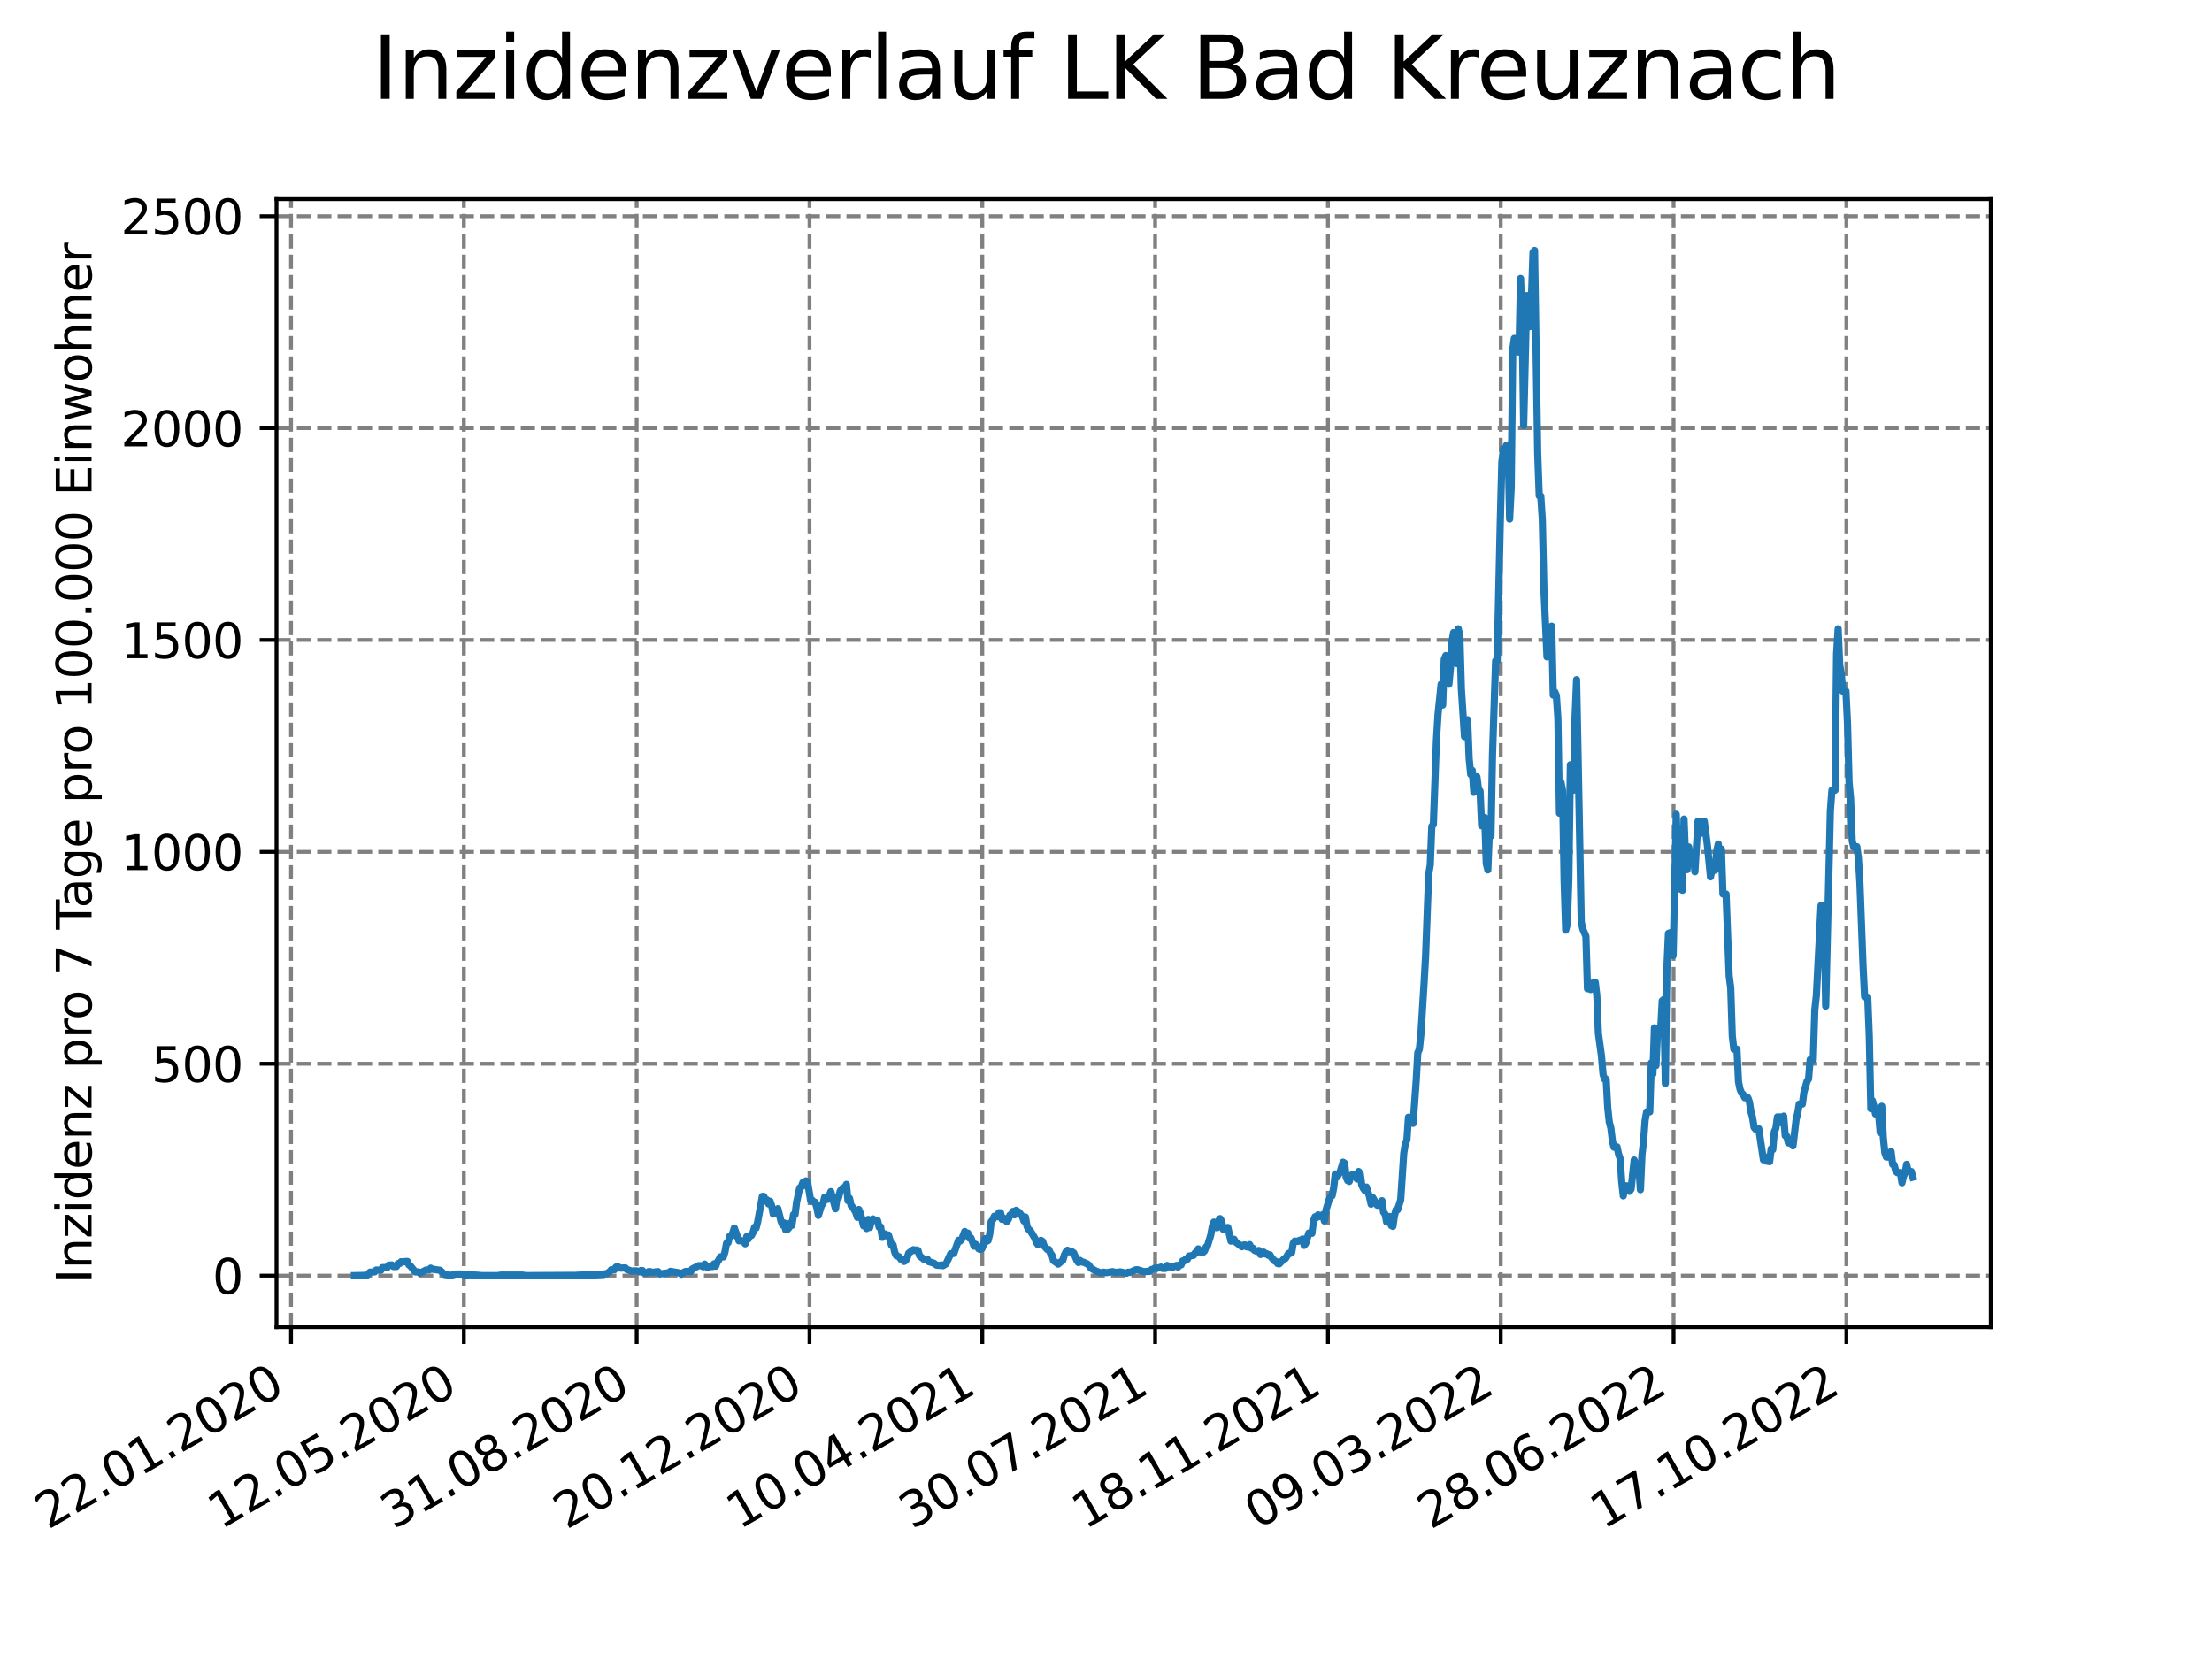 <?xml version="1.0" encoding="utf-8" standalone="no"?>
<!DOCTYPE svg PUBLIC "-//W3C//DTD SVG 1.1//EN"
  "http://www.w3.org/Graphics/SVG/1.1/DTD/svg11.dtd">
<svg xmlns:xlink="http://www.w3.org/1999/xlink" width="460.8pt" height="345.6pt" viewBox="0 0 460.8 345.6" xmlns="http://www.w3.org/2000/svg" version="1.1">
 <defs>
  <style type="text/css">*{stroke-linejoin: round; stroke-linecap: butt}</style>
 </defs>
 <g id="figure_1">
  <g id="patch_1">
   <path d="M 0 345.6 
L 460.8 345.6 
L 460.8 0 
L 0 0 
z
" style="fill: #ffffff"/>
  </g>
  <g id="axes_1">
   <g id="patch_2">
    <path d="M 57.6 276.48 
L 414.72 276.48 
L 414.72 41.472 
L 57.6 41.472 
z
" style="fill: #ffffff"/>
   </g>
   <g id="matplotlib.axis_1">
    <g id="xtick_1">
     <g id="line2d_1">
      <path d="M 60.63 276.48 
L 60.63 41.472 
" clip-path="url(#p1504d1390c)" style="fill: none; stroke-dasharray: 2.96,1.28; stroke-dashoffset: 0; stroke: #808080; stroke-width: 0.8"/>
     </g>
     <g id="line2d_2">
      <defs>
       <path id="m495eab0932" d="M 0 0 
L 0 3.5 
" style="stroke: #000000; stroke-width: 0.8"/>
      </defs>
      <g>
       <use xlink:href="#m495eab0932" x="60.63" y="276.48" style="stroke: #000000; stroke-width: 0.8"/>
      </g>
     </g>
     <g id="text_1">
      <!-- 22.01.2020 -->
      <g transform="translate(10.005 318.689) rotate(-30) scale(0.1 -0.1)">
       <defs>
        <path id="DejaVuSans-32" d="M 1228 531 
L 3431 531 
L 3431 0 
L 469 0 
L 469 531 
Q 828 903 1448 1529 
Q 2069 2156 2228 2338 
Q 2531 2678 2651 2914 
Q 2772 3150 2772 3378 
Q 2772 3750 2511 3984 
Q 2250 4219 1831 4219 
Q 1534 4219 1204 4116 
Q 875 4013 500 3803 
L 500 4441 
Q 881 4594 1212 4672 
Q 1544 4750 1819 4750 
Q 2544 4750 2975 4387 
Q 3406 4025 3406 3419 
Q 3406 3131 3298 2873 
Q 3191 2616 2906 2266 
Q 2828 2175 2409 1742 
Q 1991 1309 1228 531 
z
" transform="scale(0.016)"/>
        <path id="DejaVuSans-2e" d="M 684 794 
L 1344 794 
L 1344 0 
L 684 0 
L 684 794 
z
" transform="scale(0.016)"/>
        <path id="DejaVuSans-30" d="M 2034 4250 
Q 1547 4250 1301 3770 
Q 1056 3291 1056 2328 
Q 1056 1369 1301 889 
Q 1547 409 2034 409 
Q 2525 409 2770 889 
Q 3016 1369 3016 2328 
Q 3016 3291 2770 3770 
Q 2525 4250 2034 4250 
z
M 2034 4750 
Q 2819 4750 3233 4129 
Q 3647 3509 3647 2328 
Q 3647 1150 3233 529 
Q 2819 -91 2034 -91 
Q 1250 -91 836 529 
Q 422 1150 422 2328 
Q 422 3509 836 4129 
Q 1250 4750 2034 4750 
z
" transform="scale(0.016)"/>
        <path id="DejaVuSans-31" d="M 794 531 
L 1825 531 
L 1825 4091 
L 703 3866 
L 703 4441 
L 1819 4666 
L 2450 4666 
L 2450 531 
L 3481 531 
L 3481 0 
L 794 0 
L 794 531 
z
" transform="scale(0.016)"/>
       </defs>
       <use xlink:href="#DejaVuSans-32"/>
       <use xlink:href="#DejaVuSans-32" x="63.623"/>
       <use xlink:href="#DejaVuSans-2e" x="127.246"/>
       <use xlink:href="#DejaVuSans-30" x="159.033"/>
       <use xlink:href="#DejaVuSans-31" x="222.656"/>
       <use xlink:href="#DejaVuSans-2e" x="286.279"/>
       <use xlink:href="#DejaVuSans-32" x="318.066"/>
       <use xlink:href="#DejaVuSans-30" x="381.689"/>
       <use xlink:href="#DejaVuSans-32" x="445.312"/>
       <use xlink:href="#DejaVuSans-30" x="508.936"/>
      </g>
     </g>
    </g>
    <g id="xtick_2">
     <g id="line2d_3">
      <path d="M 96.63 276.48 
L 96.63 41.472 
" clip-path="url(#p1504d1390c)" style="fill: none; stroke-dasharray: 2.96,1.28; stroke-dashoffset: 0; stroke: #808080; stroke-width: 0.8"/>
     </g>
     <g id="line2d_4">
      <g>
       <use xlink:href="#m495eab0932" x="96.63" y="276.48" style="stroke: #000000; stroke-width: 0.8"/>
      </g>
     </g>
     <g id="text_2">
      <!-- 12.05.2020 -->
      <g transform="translate(46.005 318.689) rotate(-30) scale(0.1 -0.1)">
       <defs>
        <path id="DejaVuSans-35" d="M 691 4666 
L 3169 4666 
L 3169 4134 
L 1269 4134 
L 1269 2991 
Q 1406 3038 1543 3061 
Q 1681 3084 1819 3084 
Q 2600 3084 3056 2656 
Q 3513 2228 3513 1497 
Q 3513 744 3044 326 
Q 2575 -91 1722 -91 
Q 1428 -91 1123 -41 
Q 819 9 494 109 
L 494 744 
Q 775 591 1075 516 
Q 1375 441 1709 441 
Q 2250 441 2565 725 
Q 2881 1009 2881 1497 
Q 2881 1984 2565 2268 
Q 2250 2553 1709 2553 
Q 1456 2553 1204 2497 
Q 953 2441 691 2322 
L 691 4666 
z
" transform="scale(0.016)"/>
       </defs>
       <use xlink:href="#DejaVuSans-31"/>
       <use xlink:href="#DejaVuSans-32" x="63.623"/>
       <use xlink:href="#DejaVuSans-2e" x="127.246"/>
       <use xlink:href="#DejaVuSans-30" x="159.033"/>
       <use xlink:href="#DejaVuSans-35" x="222.656"/>
       <use xlink:href="#DejaVuSans-2e" x="286.279"/>
       <use xlink:href="#DejaVuSans-32" x="318.066"/>
       <use xlink:href="#DejaVuSans-30" x="381.689"/>
       <use xlink:href="#DejaVuSans-32" x="445.312"/>
       <use xlink:href="#DejaVuSans-30" x="508.936"/>
      </g>
     </g>
    </g>
    <g id="xtick_3">
     <g id="line2d_5">
      <path d="M 132.631 276.48 
L 132.631 41.472 
" clip-path="url(#p1504d1390c)" style="fill: none; stroke-dasharray: 2.96,1.28; stroke-dashoffset: 0; stroke: #808080; stroke-width: 0.8"/>
     </g>
     <g id="line2d_6">
      <g>
       <use xlink:href="#m495eab0932" x="132.631" y="276.48" style="stroke: #000000; stroke-width: 0.8"/>
      </g>
     </g>
     <g id="text_3">
      <!-- 31.08.2020 -->
      <g transform="translate(82.006 318.689) rotate(-30) scale(0.1 -0.1)">
       <defs>
        <path id="DejaVuSans-33" d="M 2597 2516 
Q 3050 2419 3304 2112 
Q 3559 1806 3559 1356 
Q 3559 666 3084 287 
Q 2609 -91 1734 -91 
Q 1441 -91 1130 -33 
Q 819 25 488 141 
L 488 750 
Q 750 597 1062 519 
Q 1375 441 1716 441 
Q 2309 441 2620 675 
Q 2931 909 2931 1356 
Q 2931 1769 2642 2001 
Q 2353 2234 1838 2234 
L 1294 2234 
L 1294 2753 
L 1863 2753 
Q 2328 2753 2575 2939 
Q 2822 3125 2822 3475 
Q 2822 3834 2567 4026 
Q 2313 4219 1838 4219 
Q 1578 4219 1281 4162 
Q 984 4106 628 3988 
L 628 4550 
Q 988 4650 1302 4700 
Q 1616 4750 1894 4750 
Q 2613 4750 3031 4423 
Q 3450 4097 3450 3541 
Q 3450 3153 3228 2886 
Q 3006 2619 2597 2516 
z
" transform="scale(0.016)"/>
        <path id="DejaVuSans-38" d="M 2034 2216 
Q 1584 2216 1326 1975 
Q 1069 1734 1069 1313 
Q 1069 891 1326 650 
Q 1584 409 2034 409 
Q 2484 409 2743 651 
Q 3003 894 3003 1313 
Q 3003 1734 2745 1975 
Q 2488 2216 2034 2216 
z
M 1403 2484 
Q 997 2584 770 2862 
Q 544 3141 544 3541 
Q 544 4100 942 4425 
Q 1341 4750 2034 4750 
Q 2731 4750 3128 4425 
Q 3525 4100 3525 3541 
Q 3525 3141 3298 2862 
Q 3072 2584 2669 2484 
Q 3125 2378 3379 2068 
Q 3634 1759 3634 1313 
Q 3634 634 3220 271 
Q 2806 -91 2034 -91 
Q 1263 -91 848 271 
Q 434 634 434 1313 
Q 434 1759 690 2068 
Q 947 2378 1403 2484 
z
M 1172 3481 
Q 1172 3119 1398 2916 
Q 1625 2713 2034 2713 
Q 2441 2713 2670 2916 
Q 2900 3119 2900 3481 
Q 2900 3844 2670 4047 
Q 2441 4250 2034 4250 
Q 1625 4250 1398 4047 
Q 1172 3844 1172 3481 
z
" transform="scale(0.016)"/>
       </defs>
       <use xlink:href="#DejaVuSans-33"/>
       <use xlink:href="#DejaVuSans-31" x="63.623"/>
       <use xlink:href="#DejaVuSans-2e" x="127.246"/>
       <use xlink:href="#DejaVuSans-30" x="159.033"/>
       <use xlink:href="#DejaVuSans-38" x="222.656"/>
       <use xlink:href="#DejaVuSans-2e" x="286.279"/>
       <use xlink:href="#DejaVuSans-32" x="318.066"/>
       <use xlink:href="#DejaVuSans-30" x="381.689"/>
       <use xlink:href="#DejaVuSans-32" x="445.312"/>
       <use xlink:href="#DejaVuSans-30" x="508.936"/>
      </g>
     </g>
    </g>
    <g id="xtick_4">
     <g id="line2d_7">
      <path d="M 168.632 276.48 
L 168.632 41.472 
" clip-path="url(#p1504d1390c)" style="fill: none; stroke-dasharray: 2.96,1.28; stroke-dashoffset: 0; stroke: #808080; stroke-width: 0.8"/>
     </g>
     <g id="line2d_8">
      <g>
       <use xlink:href="#m495eab0932" x="168.632" y="276.48" style="stroke: #000000; stroke-width: 0.8"/>
      </g>
     </g>
     <g id="text_4">
      <!-- 20.12.2020 -->
      <g transform="translate(118.007 318.689) rotate(-30) scale(0.1 -0.1)">
       <use xlink:href="#DejaVuSans-32"/>
       <use xlink:href="#DejaVuSans-30" x="63.623"/>
       <use xlink:href="#DejaVuSans-2e" x="127.246"/>
       <use xlink:href="#DejaVuSans-31" x="159.033"/>
       <use xlink:href="#DejaVuSans-32" x="222.656"/>
       <use xlink:href="#DejaVuSans-2e" x="286.279"/>
       <use xlink:href="#DejaVuSans-32" x="318.066"/>
       <use xlink:href="#DejaVuSans-30" x="381.689"/>
       <use xlink:href="#DejaVuSans-32" x="445.312"/>
       <use xlink:href="#DejaVuSans-30" x="508.936"/>
      </g>
     </g>
    </g>
    <g id="xtick_5">
     <g id="line2d_9">
      <path d="M 204.632 276.48 
L 204.632 41.472 
" clip-path="url(#p1504d1390c)" style="fill: none; stroke-dasharray: 2.96,1.28; stroke-dashoffset: 0; stroke: #808080; stroke-width: 0.8"/>
     </g>
     <g id="line2d_10">
      <g>
       <use xlink:href="#m495eab0932" x="204.632" y="276.48" style="stroke: #000000; stroke-width: 0.8"/>
      </g>
     </g>
     <g id="text_5">
      <!-- 10.04.2021 -->
      <g transform="translate(154.007 318.689) rotate(-30) scale(0.1 -0.1)">
       <defs>
        <path id="DejaVuSans-34" d="M 2419 4116 
L 825 1625 
L 2419 1625 
L 2419 4116 
z
M 2253 4666 
L 3047 4666 
L 3047 1625 
L 3713 1625 
L 3713 1100 
L 3047 1100 
L 3047 0 
L 2419 0 
L 2419 1100 
L 313 1100 
L 313 1709 
L 2253 4666 
z
" transform="scale(0.016)"/>
       </defs>
       <use xlink:href="#DejaVuSans-31"/>
       <use xlink:href="#DejaVuSans-30" x="63.623"/>
       <use xlink:href="#DejaVuSans-2e" x="127.246"/>
       <use xlink:href="#DejaVuSans-30" x="159.033"/>
       <use xlink:href="#DejaVuSans-34" x="222.656"/>
       <use xlink:href="#DejaVuSans-2e" x="286.279"/>
       <use xlink:href="#DejaVuSans-32" x="318.066"/>
       <use xlink:href="#DejaVuSans-30" x="381.689"/>
       <use xlink:href="#DejaVuSans-32" x="445.312"/>
       <use xlink:href="#DejaVuSans-31" x="508.936"/>
      </g>
     </g>
    </g>
    <g id="xtick_6">
     <g id="line2d_11">
      <path d="M 240.633 276.48 
L 240.633 41.472 
" clip-path="url(#p1504d1390c)" style="fill: none; stroke-dasharray: 2.96,1.28; stroke-dashoffset: 0; stroke: #808080; stroke-width: 0.8"/>
     </g>
     <g id="line2d_12">
      <g>
       <use xlink:href="#m495eab0932" x="240.633" y="276.48" style="stroke: #000000; stroke-width: 0.8"/>
      </g>
     </g>
     <g id="text_6">
      <!-- 30.07.2021 -->
      <g transform="translate(190.008 318.689) rotate(-30) scale(0.1 -0.1)">
       <defs>
        <path id="DejaVuSans-37" d="M 525 4666 
L 3525 4666 
L 3525 4397 
L 1831 0 
L 1172 0 
L 2766 4134 
L 525 4134 
L 525 4666 
z
" transform="scale(0.016)"/>
       </defs>
       <use xlink:href="#DejaVuSans-33"/>
       <use xlink:href="#DejaVuSans-30" x="63.623"/>
       <use xlink:href="#DejaVuSans-2e" x="127.246"/>
       <use xlink:href="#DejaVuSans-30" x="159.033"/>
       <use xlink:href="#DejaVuSans-37" x="222.656"/>
       <use xlink:href="#DejaVuSans-2e" x="286.279"/>
       <use xlink:href="#DejaVuSans-32" x="318.066"/>
       <use xlink:href="#DejaVuSans-30" x="381.689"/>
       <use xlink:href="#DejaVuSans-32" x="445.312"/>
       <use xlink:href="#DejaVuSans-31" x="508.936"/>
      </g>
     </g>
    </g>
    <g id="xtick_7">
     <g id="line2d_13">
      <path d="M 276.634 276.48 
L 276.634 41.472 
" clip-path="url(#p1504d1390c)" style="fill: none; stroke-dasharray: 2.96,1.28; stroke-dashoffset: 0; stroke: #808080; stroke-width: 0.8"/>
     </g>
     <g id="line2d_14">
      <g>
       <use xlink:href="#m495eab0932" x="276.634" y="276.48" style="stroke: #000000; stroke-width: 0.8"/>
      </g>
     </g>
     <g id="text_7">
      <!-- 18.11.2021 -->
      <g transform="translate(226.008 318.689) rotate(-30) scale(0.1 -0.1)">
       <use xlink:href="#DejaVuSans-31"/>
       <use xlink:href="#DejaVuSans-38" x="63.623"/>
       <use xlink:href="#DejaVuSans-2e" x="127.246"/>
       <use xlink:href="#DejaVuSans-31" x="159.033"/>
       <use xlink:href="#DejaVuSans-31" x="222.656"/>
       <use xlink:href="#DejaVuSans-2e" x="286.279"/>
       <use xlink:href="#DejaVuSans-32" x="318.066"/>
       <use xlink:href="#DejaVuSans-30" x="381.689"/>
       <use xlink:href="#DejaVuSans-32" x="445.312"/>
       <use xlink:href="#DejaVuSans-31" x="508.936"/>
      </g>
     </g>
    </g>
    <g id="xtick_8">
     <g id="line2d_15">
      <path d="M 312.634 276.48 
L 312.634 41.472 
" clip-path="url(#p1504d1390c)" style="fill: none; stroke-dasharray: 2.96,1.28; stroke-dashoffset: 0; stroke: #808080; stroke-width: 0.8"/>
     </g>
     <g id="line2d_16">
      <g>
       <use xlink:href="#m495eab0932" x="312.634" y="276.48" style="stroke: #000000; stroke-width: 0.8"/>
      </g>
     </g>
     <g id="text_8">
      <!-- 09.03.2022 -->
      <g transform="translate(262.009 318.689) rotate(-30) scale(0.1 -0.1)">
       <defs>
        <path id="DejaVuSans-39" d="M 703 97 
L 703 672 
Q 941 559 1184 500 
Q 1428 441 1663 441 
Q 2288 441 2617 861 
Q 2947 1281 2994 2138 
Q 2813 1869 2534 1725 
Q 2256 1581 1919 1581 
Q 1219 1581 811 2004 
Q 403 2428 403 3163 
Q 403 3881 828 4315 
Q 1253 4750 1959 4750 
Q 2769 4750 3195 4129 
Q 3622 3509 3622 2328 
Q 3622 1225 3098 567 
Q 2575 -91 1691 -91 
Q 1453 -91 1209 -44 
Q 966 3 703 97 
z
M 1959 2075 
Q 2384 2075 2632 2365 
Q 2881 2656 2881 3163 
Q 2881 3666 2632 3958 
Q 2384 4250 1959 4250 
Q 1534 4250 1286 3958 
Q 1038 3666 1038 3163 
Q 1038 2656 1286 2365 
Q 1534 2075 1959 2075 
z
" transform="scale(0.016)"/>
       </defs>
       <use xlink:href="#DejaVuSans-30"/>
       <use xlink:href="#DejaVuSans-39" x="63.623"/>
       <use xlink:href="#DejaVuSans-2e" x="127.246"/>
       <use xlink:href="#DejaVuSans-30" x="159.033"/>
       <use xlink:href="#DejaVuSans-33" x="222.656"/>
       <use xlink:href="#DejaVuSans-2e" x="286.279"/>
       <use xlink:href="#DejaVuSans-32" x="318.066"/>
       <use xlink:href="#DejaVuSans-30" x="381.689"/>
       <use xlink:href="#DejaVuSans-32" x="445.312"/>
       <use xlink:href="#DejaVuSans-32" x="508.936"/>
      </g>
     </g>
    </g>
    <g id="xtick_9">
     <g id="line2d_17">
      <path d="M 348.635 276.48 
L 348.635 41.472 
" clip-path="url(#p1504d1390c)" style="fill: none; stroke-dasharray: 2.96,1.28; stroke-dashoffset: 0; stroke: #808080; stroke-width: 0.8"/>
     </g>
     <g id="line2d_18">
      <g>
       <use xlink:href="#m495eab0932" x="348.635" y="276.48" style="stroke: #000000; stroke-width: 0.8"/>
      </g>
     </g>
     <g id="text_9">
      <!-- 28.06.2022 -->
      <g transform="translate(298.01 318.689) rotate(-30) scale(0.1 -0.1)">
       <defs>
        <path id="DejaVuSans-36" d="M 2113 2584 
Q 1688 2584 1439 2293 
Q 1191 2003 1191 1497 
Q 1191 994 1439 701 
Q 1688 409 2113 409 
Q 2538 409 2786 701 
Q 3034 994 3034 1497 
Q 3034 2003 2786 2293 
Q 2538 2584 2113 2584 
z
M 3366 4563 
L 3366 3988 
Q 3128 4100 2886 4159 
Q 2644 4219 2406 4219 
Q 1781 4219 1451 3797 
Q 1122 3375 1075 2522 
Q 1259 2794 1537 2939 
Q 1816 3084 2150 3084 
Q 2853 3084 3261 2657 
Q 3669 2231 3669 1497 
Q 3669 778 3244 343 
Q 2819 -91 2113 -91 
Q 1303 -91 875 529 
Q 447 1150 447 2328 
Q 447 3434 972 4092 
Q 1497 4750 2381 4750 
Q 2619 4750 2861 4703 
Q 3103 4656 3366 4563 
z
" transform="scale(0.016)"/>
       </defs>
       <use xlink:href="#DejaVuSans-32"/>
       <use xlink:href="#DejaVuSans-38" x="63.623"/>
       <use xlink:href="#DejaVuSans-2e" x="127.246"/>
       <use xlink:href="#DejaVuSans-30" x="159.033"/>
       <use xlink:href="#DejaVuSans-36" x="222.656"/>
       <use xlink:href="#DejaVuSans-2e" x="286.279"/>
       <use xlink:href="#DejaVuSans-32" x="318.066"/>
       <use xlink:href="#DejaVuSans-30" x="381.689"/>
       <use xlink:href="#DejaVuSans-32" x="445.312"/>
       <use xlink:href="#DejaVuSans-32" x="508.936"/>
      </g>
     </g>
    </g>
    <g id="xtick_10">
     <g id="line2d_19">
      <path d="M 384.636 276.48 
L 384.636 41.472 
" clip-path="url(#p1504d1390c)" style="fill: none; stroke-dasharray: 2.96,1.28; stroke-dashoffset: 0; stroke: #808080; stroke-width: 0.8"/>
     </g>
     <g id="line2d_20">
      <g>
       <use xlink:href="#m495eab0932" x="384.636" y="276.48" style="stroke: #000000; stroke-width: 0.8"/>
      </g>
     </g>
     <g id="text_10">
      <!-- 17.10.2022 -->
      <g transform="translate(334.01 318.689) rotate(-30) scale(0.1 -0.1)">
       <use xlink:href="#DejaVuSans-31"/>
       <use xlink:href="#DejaVuSans-37" x="63.623"/>
       <use xlink:href="#DejaVuSans-2e" x="127.246"/>
       <use xlink:href="#DejaVuSans-31" x="159.033"/>
       <use xlink:href="#DejaVuSans-30" x="222.656"/>
       <use xlink:href="#DejaVuSans-2e" x="286.279"/>
       <use xlink:href="#DejaVuSans-32" x="318.066"/>
       <use xlink:href="#DejaVuSans-30" x="381.689"/>
       <use xlink:href="#DejaVuSans-32" x="445.312"/>
       <use xlink:href="#DejaVuSans-32" x="508.936"/>
      </g>
     </g>
    </g>
   </g>
   <g id="matplotlib.axis_2">
    <g id="ytick_1">
     <g id="line2d_21">
      <path d="M 57.6 265.742 
L 414.72 265.742 
" clip-path="url(#p1504d1390c)" style="fill: none; stroke-dasharray: 2.96,1.28; stroke-dashoffset: 0; stroke: #808080; stroke-width: 0.8"/>
     </g>
     <g id="line2d_22">
      <defs>
       <path id="ma0d84f77da" d="M 0 0 
L -3.5 0 
" style="stroke: #000000; stroke-width: 0.8"/>
      </defs>
      <g>
       <use xlink:href="#ma0d84f77da" x="57.6" y="265.742" style="stroke: #000000; stroke-width: 0.8"/>
      </g>
     </g>
     <g id="text_11">
      <!-- 0 -->
      <g transform="translate(44.237 269.541) scale(0.1 -0.1)">
       <use xlink:href="#DejaVuSans-30"/>
      </g>
     </g>
    </g>
    <g id="ytick_2">
     <g id="line2d_23">
      <path d="M 57.6 221.601 
L 414.72 221.601 
" clip-path="url(#p1504d1390c)" style="fill: none; stroke-dasharray: 2.96,1.28; stroke-dashoffset: 0; stroke: #808080; stroke-width: 0.8"/>
     </g>
     <g id="line2d_24">
      <g>
       <use xlink:href="#ma0d84f77da" x="57.6" y="221.601" style="stroke: #000000; stroke-width: 0.8"/>
      </g>
     </g>
     <g id="text_12">
      <!-- 500 -->
      <g transform="translate(31.512 225.401) scale(0.1 -0.1)">
       <use xlink:href="#DejaVuSans-35"/>
       <use xlink:href="#DejaVuSans-30" x="63.623"/>
       <use xlink:href="#DejaVuSans-30" x="127.246"/>
      </g>
     </g>
    </g>
    <g id="ytick_3">
     <g id="line2d_25">
      <path d="M 57.6 177.461 
L 414.72 177.461 
" clip-path="url(#p1504d1390c)" style="fill: none; stroke-dasharray: 2.96,1.28; stroke-dashoffset: 0; stroke: #808080; stroke-width: 0.8"/>
     </g>
     <g id="line2d_26">
      <g>
       <use xlink:href="#ma0d84f77da" x="57.6" y="177.461" style="stroke: #000000; stroke-width: 0.8"/>
      </g>
     </g>
     <g id="text_13">
      <!-- 1000 -->
      <g transform="translate(25.15 181.26) scale(0.1 -0.1)">
       <use xlink:href="#DejaVuSans-31"/>
       <use xlink:href="#DejaVuSans-30" x="63.623"/>
       <use xlink:href="#DejaVuSans-30" x="127.246"/>
       <use xlink:href="#DejaVuSans-30" x="190.869"/>
      </g>
     </g>
    </g>
    <g id="ytick_4">
     <g id="line2d_27">
      <path d="M 57.6 133.32 
L 414.72 133.32 
" clip-path="url(#p1504d1390c)" style="fill: none; stroke-dasharray: 2.96,1.28; stroke-dashoffset: 0; stroke: #808080; stroke-width: 0.8"/>
     </g>
     <g id="line2d_28">
      <g>
       <use xlink:href="#ma0d84f77da" x="57.6" y="133.32" style="stroke: #000000; stroke-width: 0.8"/>
      </g>
     </g>
     <g id="text_14">
      <!-- 1500 -->
      <g transform="translate(25.15 137.119) scale(0.1 -0.1)">
       <use xlink:href="#DejaVuSans-31"/>
       <use xlink:href="#DejaVuSans-35" x="63.623"/>
       <use xlink:href="#DejaVuSans-30" x="127.246"/>
       <use xlink:href="#DejaVuSans-30" x="190.869"/>
      </g>
     </g>
    </g>
    <g id="ytick_5">
     <g id="line2d_29">
      <path d="M 57.6 89.179 
L 414.72 89.179 
" clip-path="url(#p1504d1390c)" style="fill: none; stroke-dasharray: 2.96,1.28; stroke-dashoffset: 0; stroke: #808080; stroke-width: 0.8"/>
     </g>
     <g id="line2d_30">
      <g>
       <use xlink:href="#ma0d84f77da" x="57.6" y="89.179" style="stroke: #000000; stroke-width: 0.8"/>
      </g>
     </g>
     <g id="text_15">
      <!-- 2000 -->
      <g transform="translate(25.15 92.979) scale(0.1 -0.1)">
       <use xlink:href="#DejaVuSans-32"/>
       <use xlink:href="#DejaVuSans-30" x="63.623"/>
       <use xlink:href="#DejaVuSans-30" x="127.246"/>
       <use xlink:href="#DejaVuSans-30" x="190.869"/>
      </g>
     </g>
    </g>
    <g id="ytick_6">
     <g id="line2d_31">
      <path d="M 57.6 45.039 
L 414.72 45.039 
" clip-path="url(#p1504d1390c)" style="fill: none; stroke-dasharray: 2.96,1.28; stroke-dashoffset: 0; stroke: #808080; stroke-width: 0.8"/>
     </g>
     <g id="line2d_32">
      <g>
       <use xlink:href="#ma0d84f77da" x="57.6" y="45.039" style="stroke: #000000; stroke-width: 0.8"/>
      </g>
     </g>
     <g id="text_16">
      <!-- 2500 -->
      <g transform="translate(25.15 48.838) scale(0.1 -0.1)">
       <use xlink:href="#DejaVuSans-32"/>
       <use xlink:href="#DejaVuSans-35" x="63.623"/>
       <use xlink:href="#DejaVuSans-30" x="127.246"/>
       <use xlink:href="#DejaVuSans-30" x="190.869"/>
      </g>
     </g>
    </g>
    <g id="text_17">
     <!-- Inzidenz pro 7 Tage pro 100.000 Einwohner -->
     <g transform="translate(19.07 267.301) rotate(-90) scale(0.1 -0.1)">
      <defs>
       <path id="DejaVuSans-49" d="M 628 4666 
L 1259 4666 
L 1259 0 
L 628 0 
L 628 4666 
z
" transform="scale(0.016)"/>
       <path id="DejaVuSans-6e" d="M 3513 2113 
L 3513 0 
L 2938 0 
L 2938 2094 
Q 2938 2591 2744 2837 
Q 2550 3084 2163 3084 
Q 1697 3084 1428 2787 
Q 1159 2491 1159 1978 
L 1159 0 
L 581 0 
L 581 3500 
L 1159 3500 
L 1159 2956 
Q 1366 3272 1645 3428 
Q 1925 3584 2291 3584 
Q 2894 3584 3203 3211 
Q 3513 2838 3513 2113 
z
" transform="scale(0.016)"/>
       <path id="DejaVuSans-7a" d="M 353 3500 
L 3084 3500 
L 3084 2975 
L 922 459 
L 3084 459 
L 3084 0 
L 275 0 
L 275 525 
L 2438 3041 
L 353 3041 
L 353 3500 
z
" transform="scale(0.016)"/>
       <path id="DejaVuSans-69" d="M 603 3500 
L 1178 3500 
L 1178 0 
L 603 0 
L 603 3500 
z
M 603 4863 
L 1178 4863 
L 1178 4134 
L 603 4134 
L 603 4863 
z
" transform="scale(0.016)"/>
       <path id="DejaVuSans-64" d="M 2906 2969 
L 2906 4863 
L 3481 4863 
L 3481 0 
L 2906 0 
L 2906 525 
Q 2725 213 2448 61 
Q 2172 -91 1784 -91 
Q 1150 -91 751 415 
Q 353 922 353 1747 
Q 353 2572 751 3078 
Q 1150 3584 1784 3584 
Q 2172 3584 2448 3432 
Q 2725 3281 2906 2969 
z
M 947 1747 
Q 947 1113 1208 752 
Q 1469 391 1925 391 
Q 2381 391 2643 752 
Q 2906 1113 2906 1747 
Q 2906 2381 2643 2742 
Q 2381 3103 1925 3103 
Q 1469 3103 1208 2742 
Q 947 2381 947 1747 
z
" transform="scale(0.016)"/>
       <path id="DejaVuSans-65" d="M 3597 1894 
L 3597 1613 
L 953 1613 
Q 991 1019 1311 708 
Q 1631 397 2203 397 
Q 2534 397 2845 478 
Q 3156 559 3463 722 
L 3463 178 
Q 3153 47 2828 -22 
Q 2503 -91 2169 -91 
Q 1331 -91 842 396 
Q 353 884 353 1716 
Q 353 2575 817 3079 
Q 1281 3584 2069 3584 
Q 2775 3584 3186 3129 
Q 3597 2675 3597 1894 
z
M 3022 2063 
Q 3016 2534 2758 2815 
Q 2500 3097 2075 3097 
Q 1594 3097 1305 2825 
Q 1016 2553 972 2059 
L 3022 2063 
z
" transform="scale(0.016)"/>
       <path id="DejaVuSans-20" transform="scale(0.016)"/>
       <path id="DejaVuSans-70" d="M 1159 525 
L 1159 -1331 
L 581 -1331 
L 581 3500 
L 1159 3500 
L 1159 2969 
Q 1341 3281 1617 3432 
Q 1894 3584 2278 3584 
Q 2916 3584 3314 3078 
Q 3713 2572 3713 1747 
Q 3713 922 3314 415 
Q 2916 -91 2278 -91 
Q 1894 -91 1617 61 
Q 1341 213 1159 525 
z
M 3116 1747 
Q 3116 2381 2855 2742 
Q 2594 3103 2138 3103 
Q 1681 3103 1420 2742 
Q 1159 2381 1159 1747 
Q 1159 1113 1420 752 
Q 1681 391 2138 391 
Q 2594 391 2855 752 
Q 3116 1113 3116 1747 
z
" transform="scale(0.016)"/>
       <path id="DejaVuSans-72" d="M 2631 2963 
Q 2534 3019 2420 3045 
Q 2306 3072 2169 3072 
Q 1681 3072 1420 2755 
Q 1159 2438 1159 1844 
L 1159 0 
L 581 0 
L 581 3500 
L 1159 3500 
L 1159 2956 
Q 1341 3275 1631 3429 
Q 1922 3584 2338 3584 
Q 2397 3584 2469 3576 
Q 2541 3569 2628 3553 
L 2631 2963 
z
" transform="scale(0.016)"/>
       <path id="DejaVuSans-6f" d="M 1959 3097 
Q 1497 3097 1228 2736 
Q 959 2375 959 1747 
Q 959 1119 1226 758 
Q 1494 397 1959 397 
Q 2419 397 2687 759 
Q 2956 1122 2956 1747 
Q 2956 2369 2687 2733 
Q 2419 3097 1959 3097 
z
M 1959 3584 
Q 2709 3584 3137 3096 
Q 3566 2609 3566 1747 
Q 3566 888 3137 398 
Q 2709 -91 1959 -91 
Q 1206 -91 779 398 
Q 353 888 353 1747 
Q 353 2609 779 3096 
Q 1206 3584 1959 3584 
z
" transform="scale(0.016)"/>
       <path id="DejaVuSans-54" d="M -19 4666 
L 3928 4666 
L 3928 4134 
L 2272 4134 
L 2272 0 
L 1638 0 
L 1638 4134 
L -19 4134 
L -19 4666 
z
" transform="scale(0.016)"/>
       <path id="DejaVuSans-61" d="M 2194 1759 
Q 1497 1759 1228 1600 
Q 959 1441 959 1056 
Q 959 750 1161 570 
Q 1363 391 1709 391 
Q 2188 391 2477 730 
Q 2766 1069 2766 1631 
L 2766 1759 
L 2194 1759 
z
M 3341 1997 
L 3341 0 
L 2766 0 
L 2766 531 
Q 2569 213 2275 61 
Q 1981 -91 1556 -91 
Q 1019 -91 701 211 
Q 384 513 384 1019 
Q 384 1609 779 1909 
Q 1175 2209 1959 2209 
L 2766 2209 
L 2766 2266 
Q 2766 2663 2505 2880 
Q 2244 3097 1772 3097 
Q 1472 3097 1187 3025 
Q 903 2953 641 2809 
L 641 3341 
Q 956 3463 1253 3523 
Q 1550 3584 1831 3584 
Q 2591 3584 2966 3190 
Q 3341 2797 3341 1997 
z
" transform="scale(0.016)"/>
       <path id="DejaVuSans-67" d="M 2906 1791 
Q 2906 2416 2648 2759 
Q 2391 3103 1925 3103 
Q 1463 3103 1205 2759 
Q 947 2416 947 1791 
Q 947 1169 1205 825 
Q 1463 481 1925 481 
Q 2391 481 2648 825 
Q 2906 1169 2906 1791 
z
M 3481 434 
Q 3481 -459 3084 -895 
Q 2688 -1331 1869 -1331 
Q 1566 -1331 1297 -1286 
Q 1028 -1241 775 -1147 
L 775 -588 
Q 1028 -725 1275 -790 
Q 1522 -856 1778 -856 
Q 2344 -856 2625 -561 
Q 2906 -266 2906 331 
L 2906 616 
Q 2728 306 2450 153 
Q 2172 0 1784 0 
Q 1141 0 747 490 
Q 353 981 353 1791 
Q 353 2603 747 3093 
Q 1141 3584 1784 3584 
Q 2172 3584 2450 3431 
Q 2728 3278 2906 2969 
L 2906 3500 
L 3481 3500 
L 3481 434 
z
" transform="scale(0.016)"/>
       <path id="DejaVuSans-45" d="M 628 4666 
L 3578 4666 
L 3578 4134 
L 1259 4134 
L 1259 2753 
L 3481 2753 
L 3481 2222 
L 1259 2222 
L 1259 531 
L 3634 531 
L 3634 0 
L 628 0 
L 628 4666 
z
" transform="scale(0.016)"/>
       <path id="DejaVuSans-77" d="M 269 3500 
L 844 3500 
L 1563 769 
L 2278 3500 
L 2956 3500 
L 3675 769 
L 4391 3500 
L 4966 3500 
L 4050 0 
L 3372 0 
L 2619 2869 
L 1863 0 
L 1184 0 
L 269 3500 
z
" transform="scale(0.016)"/>
       <path id="DejaVuSans-68" d="M 3513 2113 
L 3513 0 
L 2938 0 
L 2938 2094 
Q 2938 2591 2744 2837 
Q 2550 3084 2163 3084 
Q 1697 3084 1428 2787 
Q 1159 2491 1159 1978 
L 1159 0 
L 581 0 
L 581 4863 
L 1159 4863 
L 1159 2956 
Q 1366 3272 1645 3428 
Q 1925 3584 2291 3584 
Q 2894 3584 3203 3211 
Q 3513 2838 3513 2113 
z
" transform="scale(0.016)"/>
      </defs>
      <use xlink:href="#DejaVuSans-49"/>
      <use xlink:href="#DejaVuSans-6e" x="29.492"/>
      <use xlink:href="#DejaVuSans-7a" x="92.871"/>
      <use xlink:href="#DejaVuSans-69" x="145.361"/>
      <use xlink:href="#DejaVuSans-64" x="173.145"/>
      <use xlink:href="#DejaVuSans-65" x="236.621"/>
      <use xlink:href="#DejaVuSans-6e" x="298.145"/>
      <use xlink:href="#DejaVuSans-7a" x="361.523"/>
      <use xlink:href="#DejaVuSans-20" x="414.014"/>
      <use xlink:href="#DejaVuSans-70" x="445.801"/>
      <use xlink:href="#DejaVuSans-72" x="509.277"/>
      <use xlink:href="#DejaVuSans-6f" x="548.141"/>
      <use xlink:href="#DejaVuSans-20" x="609.322"/>
      <use xlink:href="#DejaVuSans-37" x="641.109"/>
      <use xlink:href="#DejaVuSans-20" x="704.732"/>
      <use xlink:href="#DejaVuSans-54" x="736.52"/>
      <use xlink:href="#DejaVuSans-61" x="781.104"/>
      <use xlink:href="#DejaVuSans-67" x="842.383"/>
      <use xlink:href="#DejaVuSans-65" x="905.859"/>
      <use xlink:href="#DejaVuSans-20" x="967.383"/>
      <use xlink:href="#DejaVuSans-70" x="999.17"/>
      <use xlink:href="#DejaVuSans-72" x="1062.646"/>
      <use xlink:href="#DejaVuSans-6f" x="1101.51"/>
      <use xlink:href="#DejaVuSans-20" x="1162.691"/>
      <use xlink:href="#DejaVuSans-31" x="1194.479"/>
      <use xlink:href="#DejaVuSans-30" x="1258.102"/>
      <use xlink:href="#DejaVuSans-30" x="1321.725"/>
      <use xlink:href="#DejaVuSans-2e" x="1385.348"/>
      <use xlink:href="#DejaVuSans-30" x="1417.135"/>
      <use xlink:href="#DejaVuSans-30" x="1480.758"/>
      <use xlink:href="#DejaVuSans-30" x="1544.381"/>
      <use xlink:href="#DejaVuSans-20" x="1608.004"/>
      <use xlink:href="#DejaVuSans-45" x="1639.791"/>
      <use xlink:href="#DejaVuSans-69" x="1702.975"/>
      <use xlink:href="#DejaVuSans-6e" x="1730.758"/>
      <use xlink:href="#DejaVuSans-77" x="1794.137"/>
      <use xlink:href="#DejaVuSans-6f" x="1875.924"/>
      <use xlink:href="#DejaVuSans-68" x="1937.105"/>
      <use xlink:href="#DejaVuSans-6e" x="2000.484"/>
      <use xlink:href="#DejaVuSans-65" x="2063.863"/>
      <use xlink:href="#DejaVuSans-72" x="2125.387"/>
     </g>
    </g>
   </g>
   <g id="line2d_33">
    <path d="M 73.833 265.742 
L 76.427 265.686 
L 77.076 265.017 
L 78.049 264.962 
L 78.373 264.571 
L 79.346 264.627 
L 79.671 264.069 
L 80.644 264.069 
L 80.968 263.568 
L 81.617 263.512 
L 81.941 263.846 
L 82.59 263.846 
L 82.914 263.233 
L 83.238 263.233 
L 83.563 262.843 
L 83.887 262.899 
L 84.536 262.787 
L 84.86 262.787 
L 85.184 263.512 
L 85.509 263.735 
L 86.482 264.962 
L 87.13 264.962 
L 87.455 265.24 
L 88.752 264.571 
L 89.401 264.571 
L 89.725 264.181 
L 90.049 264.404 
L 91.671 264.627 
L 92.32 265.24 
L 92.644 265.519 
L 93.941 265.686 
L 94.914 265.408 
L 95.563 265.408 
L 96.212 265.408 
L 96.86 265.631 
L 97.833 265.575 
L 99.13 265.631 
L 100.428 265.742 
L 103.671 265.742 
L 104.32 265.631 
L 108.86 265.631 
L 109.509 265.742 
L 119.888 265.686 
L 120.861 265.631 
L 124.428 265.575 
L 125.401 265.519 
L 125.726 265.519 
L 126.05 265.352 
L 126.374 265.352 
L 127.023 264.906 
L 127.347 264.516 
L 127.996 264.516 
L 128.32 263.958 
L 128.645 263.846 
L 129.293 264.181 
L 130.266 264.125 
L 130.591 264.46 
L 131.564 264.794 
L 132.536 264.739 
L 133.185 264.962 
L 133.509 264.683 
L 133.834 264.683 
L 134.158 265.185 
L 134.807 265.185 
L 135.131 264.906 
L 135.455 264.906 
L 135.78 265.073 
L 137.077 264.906 
L 137.401 265.408 
L 139.347 265.129 
L 139.672 264.85 
L 141.618 265.185 
L 141.942 265.463 
L 142.591 264.962 
L 142.915 264.85 
L 143.888 264.906 
L 144.212 264.348 
L 145.51 263.679 
L 146.158 263.679 
L 146.483 263.902 
L 146.807 263.345 
L 147.456 264.125 
L 147.78 263.846 
L 148.429 263.846 
L 148.753 263.289 
L 149.077 263.791 
L 149.402 262.954 
L 149.726 262.508 
L 150.05 261.839 
L 150.699 261.839 
L 151.023 260.78 
L 151.348 258.996 
L 151.672 258.885 
L 151.996 257.546 
L 152.321 257.546 
L 152.645 256.822 
L 152.969 255.818 
L 153.942 258.494 
L 154.267 258.383 
L 154.915 258.717 
L 155.24 259.108 
L 155.564 257.602 
L 155.888 258.104 
L 156.213 257.379 
L 156.537 257.379 
L 156.861 256.766 
L 157.186 255.651 
L 157.51 255.818 
L 157.834 254.536 
L 158.807 249.239 
L 159.132 249.239 
L 159.456 250.187 
L 159.78 249.964 
L 160.105 250.8 
L 160.429 250.243 
L 160.753 251.191 
L 161.078 252.919 
L 161.402 252.417 
L 161.726 252.306 
L 162.051 251.804 
L 162.699 254.424 
L 163.024 255.205 
L 163.348 254.759 
L 163.672 256.208 
L 163.997 256.153 
L 164.321 255.818 
L 164.645 254.759 
L 164.97 255.261 
L 165.294 253.03 
L 165.618 253.03 
L 165.943 250.466 
L 166.591 247.455 
L 166.915 247.288 
L 167.24 246.34 
L 167.564 246.953 
L 167.888 246.006 
L 168.213 246.117 
L 168.861 250.076 
L 169.186 250.02 
L 169.51 250.41 
L 169.834 250.466 
L 170.159 251.581 
L 170.483 253.198 
L 171.132 251.079 
L 171.456 250.745 
L 171.78 249.407 
L 172.105 249.741 
L 172.429 249.853 
L 173.078 248.236 
L 174.051 251.804 
L 174.375 249.462 
L 174.699 249.462 
L 175.024 248.124 
L 175.348 247.678 
L 175.672 247.455 
L 175.997 247.455 
L 176.321 246.73 
L 176.645 250.131 
L 176.97 249.63 
L 177.294 251.135 
L 177.618 251.469 
L 178.267 252.529 
L 178.591 253.588 
L 178.916 251.971 
L 179.24 252.752 
L 179.889 255.372 
L 180.213 254.982 
L 180.537 255.93 
L 180.862 254.034 
L 181.186 255.707 
L 181.51 254.424 
L 181.835 253.923 
L 182.159 254.146 
L 182.808 254.257 
L 183.132 255.651 
L 183.456 255.595 
L 183.781 257.769 
L 184.105 257.212 
L 184.429 257.045 
L 184.754 257.435 
L 185.078 257.268 
L 185.727 259.442 
L 186.051 259.331 
L 186.375 260.836 
L 186.7 261.561 
L 187.348 261.839 
L 187.673 262.341 
L 187.997 262.397 
L 188.321 262.787 
L 188.646 262.62 
L 188.97 262.062 
L 189.294 261.059 
L 190.267 260.334 
L 190.592 260.501 
L 190.916 260.39 
L 191.24 260.501 
L 191.565 261.616 
L 192.538 262.397 
L 192.862 262.285 
L 193.186 262.341 
L 193.511 262.843 
L 194.484 263.122 
L 195.132 263.568 
L 195.781 263.623 
L 196.105 263.512 
L 196.43 263.679 
L 197.078 263.289 
L 198.051 261.17 
L 198.7 261.115 
L 199.673 258.383 
L 199.997 258.55 
L 200.322 258.215 
L 200.97 256.543 
L 201.295 257.1 
L 201.619 256.877 
L 201.943 257.937 
L 202.267 257.881 
L 202.916 259.609 
L 203.24 259.219 
L 203.565 259.554 
L 203.889 260.167 
L 204.213 260.278 
L 204.538 260.167 
L 204.862 259.331 
L 205.186 258.048 
L 205.511 258.606 
L 205.835 258.438 
L 206.159 257.156 
L 206.484 254.48 
L 206.808 254.146 
L 207.132 253.365 
L 207.457 253.365 
L 207.781 253.477 
L 208.105 252.64 
L 208.43 252.64 
L 208.754 254.034 
L 209.078 253.755 
L 209.403 254.034 
L 209.727 254.48 
L 210.051 254.034 
L 210.376 253.142 
L 210.7 253.03 
L 211.024 252.361 
L 211.349 253.086 
L 211.673 252.138 
L 212.322 252.584 
L 212.97 253.421 
L 213.295 254.369 
L 213.619 253.532 
L 213.943 255.484 
L 214.268 256.097 
L 214.592 256.32 
L 215.565 257.937 
L 215.889 258.829 
L 216.214 259.275 
L 216.538 258.661 
L 216.862 258.383 
L 217.187 258.606 
L 217.511 259.554 
L 218.16 260.278 
L 218.484 260.278 
L 218.808 261.059 
L 219.133 261.449 
L 219.457 262.62 
L 220.106 263.066 
L 220.43 263.345 
L 221.079 262.787 
L 221.403 262.564 
L 221.727 261.449 
L 222.052 260.78 
L 222.376 260.446 
L 222.7 260.78 
L 223.349 260.78 
L 223.673 261.003 
L 224.322 262.564 
L 224.646 263.01 
L 224.971 262.564 
L 225.295 262.899 
L 225.619 262.899 
L 226.592 263.345 
L 226.917 263.679 
L 227.241 264.181 
L 228.214 264.739 
L 229.187 265.129 
L 229.511 265.129 
L 229.836 265.017 
L 230.484 265.129 
L 231.133 265.017 
L 231.782 264.906 
L 232.43 265.073 
L 233.403 264.962 
L 234.376 265.185 
L 234.701 265.24 
L 235.025 265.017 
L 235.349 265.073 
L 236.646 264.516 
L 236.971 264.516 
L 238.268 264.906 
L 239.565 264.85 
L 239.89 264.46 
L 240.214 264.404 
L 240.538 264.181 
L 240.863 264.293 
L 241.187 264.125 
L 241.511 264.125 
L 241.836 263.958 
L 242.16 264.237 
L 242.809 264.237 
L 243.133 263.623 
L 243.457 263.846 
L 243.782 263.846 
L 244.106 264.125 
L 244.755 263.735 
L 245.079 263.623 
L 245.403 263.958 
L 245.728 263.512 
L 246.052 263.512 
L 246.376 262.676 
L 246.701 262.676 
L 247.025 262.285 
L 247.349 262.341 
L 247.674 261.672 
L 248.322 261.561 
L 248.647 261.505 
L 248.971 261.003 
L 249.295 260.947 
L 249.62 260.167 
L 249.944 260.724 
L 250.268 260.892 
L 250.593 260.892 
L 250.917 260.613 
L 251.241 259.777 
L 251.566 259.442 
L 252.214 257.323 
L 252.539 255.539 
L 252.863 254.592 
L 253.187 255.038 
L 253.512 255.762 
L 253.836 254.313 
L 254.16 253.867 
L 254.485 254.369 
L 254.809 256.097 
L 255.133 255.818 
L 255.458 255.985 
L 255.782 255.707 
L 256.431 258.55 
L 256.755 258.494 
L 257.079 258.16 
L 257.404 258.717 
L 258.701 259.721 
L 259.025 259.386 
L 259.35 259.331 
L 259.674 259.721 
L 259.998 259.777 
L 260.323 259.275 
L 260.647 260 
L 260.971 260 
L 261.296 260.446 
L 261.62 260.613 
L 262.269 260.501 
L 262.593 261.338 
L 262.917 261.003 
L 263.242 260.836 
L 263.566 261.226 
L 263.89 261.17 
L 264.215 261.505 
L 264.539 261.393 
L 264.863 261.951 
L 265.512 262.676 
L 265.836 262.787 
L 266.161 263.233 
L 266.485 263.289 
L 267.458 262.285 
L 267.782 262.174 
L 268.431 261.115 
L 268.755 261.115 
L 269.08 260.947 
L 269.404 258.996 
L 269.728 258.55 
L 270.377 258.606 
L 270.701 258.383 
L 271.025 258.383 
L 271.35 258.104 
L 271.674 259.442 
L 271.998 259.052 
L 272.647 256.877 
L 273.296 256.933 
L 273.62 254.369 
L 273.944 253.477 
L 274.269 253.644 
L 274.593 253.086 
L 274.917 253.421 
L 275.566 253.03 
L 275.89 254.369 
L 276.215 252.138 
L 276.863 249.964 
L 277.188 249.351 
L 277.512 249.072 
L 277.836 247.399 
L 278.161 244.556 
L 278.485 245.225 
L 279.134 244.222 
L 279.782 242.103 
L 280.107 242.326 
L 280.431 245.281 
L 280.755 245.95 
L 281.08 246.117 
L 281.404 244.946 
L 281.728 244.668 
L 282.053 244.668 
L 282.377 245.002 
L 282.701 245.615 
L 283.026 244.054 
L 283.35 244.445 
L 283.674 246.842 
L 283.999 247.567 
L 284.323 248.013 
L 284.647 247.288 
L 285.296 249.351 
L 285.62 250.856 
L 285.945 249.462 
L 286.918 251.079 
L 287.242 251.079 
L 287.891 250.131 
L 288.215 252.529 
L 288.539 252.919 
L 288.864 254.592 
L 289.188 254.201 
L 289.512 253.421 
L 289.837 255.316 
L 290.161 255.484 
L 290.485 253.254 
L 290.81 252.027 
L 291.134 252.027 
L 291.783 249.964 
L 292.431 240.207 
L 292.756 238.256 
L 293.08 237.476 
L 293.404 232.737 
L 293.729 233.238 
L 294.053 232.848 
L 294.377 234.019 
L 295.026 225.043 
L 295.35 219.3 
L 295.675 218.575 
L 295.999 215.453 
L 296.648 204.972 
L 296.972 199.285 
L 297.621 182.113 
L 297.945 180.218 
L 298.269 172.134 
L 298.594 171.743 
L 299.242 154.126 
L 299.567 148.829 
L 300.215 142.529 
L 300.54 146.878 
L 300.864 137.344 
L 301.188 136.563 
L 301.513 141.581 
L 301.837 142.529 
L 302.161 139.184 
L 302.486 133.609 
L 302.81 131.769 
L 303.134 134.055 
L 303.459 138.236 
L 303.783 130.988 
L 304.107 132.382 
L 304.432 143.477 
L 305.08 153.457 
L 305.405 150.279 
L 305.729 149.944 
L 306.053 158.084 
L 306.377 161.318 
L 306.702 160.481 
L 307.026 165.053 
L 307.35 162.042 
L 307.675 161.819 
L 307.999 164.44 
L 308.323 164.774 
L 308.648 172.022 
L 309.296 170.294 
L 309.621 179.883 
L 309.945 181.221 
L 310.269 173.137 
L 310.594 174.141 
L 310.918 157.192 
L 311.567 137.679 
L 311.891 137.623 
L 312.54 108.687 
L 312.864 96.31 
L 313.188 93.467 
L 313.513 93.69 
L 313.837 92.742 
L 314.161 92.686 
L 314.486 108.13 
L 314.81 101.551 
L 315.134 72.783 
L 315.459 70.497 
L 316.107 73.284 
L 316.432 73.34 
L 316.756 58.008 
L 317.08 66.65 
L 317.405 88.616 
L 318.053 61.576 
L 318.378 68.044 
L 318.702 68.044 
L 319.026 62.078 
L 319.351 52.6 
L 319.675 52.154 
L 320.324 94.359 
L 320.648 103.279 
L 320.972 103.335 
L 321.297 108.353 
L 321.621 122.625 
L 322.27 136.842 
L 322.594 133.218 
L 322.918 133.33 
L 323.243 130.431 
L 323.567 144.815 
L 323.891 144.146 
L 324.216 144.871 
L 324.54 149.721 
L 324.864 169.402 
L 325.189 162.99 
L 325.513 164.719 
L 325.837 183.563 
L 326.162 193.766 
L 326.486 192.595 
L 326.81 183.228 
L 327.135 159.311 
L 327.459 164.217 
L 327.783 164.607 
L 328.108 149.498 
L 328.432 141.581 
L 329.405 192.037 
L 329.729 193.543 
L 330.378 195.048 
L 330.702 205.975 
L 331.027 204.86 
L 331.351 206.143 
L 331.675 205.641 
L 332 204.637 
L 332.324 204.637 
L 332.648 207.369 
L 332.973 215.286 
L 333.621 220.025 
L 333.946 223.816 
L 334.27 224.82 
L 334.594 224.82 
L 334.919 230.729 
L 335.243 233.74 
L 335.567 234.967 
L 335.892 237.643 
L 336.216 238.981 
L 336.865 238.925 
L 337.189 240.486 
L 337.513 241.378 
L 337.838 246.229 
L 338.162 249.128 
L 338.486 247.009 
L 339.135 247.065 
L 339.459 248.18 
L 339.784 247.734 
L 340.432 241.657 
L 340.756 242.828 
L 341.405 242.828 
L 341.729 247.846 
L 342.054 240.598 
L 342.378 237.81 
L 342.702 233.406 
L 343.027 231.622 
L 343.675 231.622 
L 344 221.419 
L 344.324 223.76 
L 344.648 214.115 
L 344.973 221.976 
L 345.297 214.729 
L 345.946 214.673 
L 346.27 208.484 
L 346.594 208.205 
L 346.919 225.712 
L 347.243 201.627 
L 347.567 194.435 
L 348.216 194.212 
L 348.54 199.062 
L 349.189 169.625 
L 349.513 179.047 
L 349.838 185.18 
L 350.162 185.235 
L 350.486 185.458 
L 350.811 170.628 
L 351.135 178.712 
L 351.459 181.166 
L 351.784 176.427 
L 352.108 178.155 
L 352.757 178.155 
L 353.081 181.612 
L 353.73 171.074 
L 354.054 173.75 
L 354.378 171.074 
L 355.027 171.074 
L 355.676 176.036 
L 356.324 182.671 
L 356.649 181.277 
L 357.297 181.277 
L 357.622 177.263 
L 357.946 175.813 
L 358.27 179.604 
L 358.595 176.873 
L 358.919 186.239 
L 359.568 186.239 
L 360.216 203.299 
L 360.541 205.808 
L 360.865 215.788 
L 361.189 218.575 
L 361.838 218.575 
L 362.162 225.377 
L 362.487 226.938 
L 362.811 227.719 
L 363.135 227.998 
L 363.46 228.667 
L 364.108 228.667 
L 364.433 229.559 
L 364.757 231.622 
L 365.081 232.737 
L 365.406 234.855 
L 365.73 235.245 
L 366.379 235.134 
L 367.352 241.601 
L 367.676 240.988 
L 368 241.88 
L 368.649 241.991 
L 368.973 239.315 
L 369.298 239.483 
L 369.622 235.747 
L 369.946 235.078 
L 370.271 232.681 
L 370.919 232.681 
L 371.244 233.963 
L 371.568 232.514 
L 371.892 236.583 
L 372.217 236.695 
L 372.541 238.089 
L 373.19 238.089 
L 373.514 238.702 
L 374.163 233.238 
L 374.487 231.9 
L 374.811 230.005 
L 375.46 230.005 
L 375.784 227.552 
L 376.433 225.266 
L 376.757 224.764 
L 377.081 220.75 
L 377.73 220.75 
L 378.054 210.38 
L 378.379 207.425 
L 379.352 188.636 
L 380 188.636 
L 380.325 209.599 
L 381.298 168.9 
L 381.622 164.607 
L 382.271 164.607 
L 382.595 136.229 
L 382.919 130.988 
L 383.244 138.571 
L 383.568 140.355 
L 383.892 143.979 
L 384.541 143.979 
L 384.865 150.669 
L 385.19 162.934 
L 385.514 166.447 
L 385.838 175.088 
L 386.163 176.482 
L 386.811 176.371 
L 387.136 178.768 
L 387.46 184.176 
L 388.109 201.292 
L 388.433 207.648 
L 389.082 207.759 
L 389.406 215.899 
L 389.73 230.952 
L 390.055 229.28 
L 390.379 230.451 
L 390.703 232.068 
L 391.352 232.068 
L 391.676 235.914 
L 392.001 230.451 
L 392.325 236.974 
L 392.649 240.152 
L 392.974 241.044 
L 393.622 241.044 
L 393.947 239.873 
L 394.271 242.549 
L 394.595 242.661 
L 394.92 243.943 
L 395.244 244.277 
L 395.893 244.277 
L 396.217 246.396 
L 396.541 245.002 
L 396.866 244.389 
L 397.19 242.549 
L 397.514 244.054 
L 398.163 244.054 
L 398.487 245.225 
L 398.487 245.225 
" clip-path="url(#p1504d1390c)" style="fill: none; stroke: #1f77b4; stroke-width: 1.5; stroke-linecap: square"/>
   </g>
   <g id="patch_3">
    <path d="M 57.6 276.48 
L 57.6 41.472 
" style="fill: none; stroke: #000000; stroke-width: 0.8; stroke-linejoin: miter; stroke-linecap: square"/>
   </g>
   <g id="patch_4">
    <path d="M 414.72 276.48 
L 414.72 41.472 
" style="fill: none; stroke: #000000; stroke-width: 0.8; stroke-linejoin: miter; stroke-linecap: square"/>
   </g>
   <g id="patch_5">
    <path d="M 57.6 276.48 
L 414.72 276.48 
" style="fill: none; stroke: #000000; stroke-width: 0.8; stroke-linejoin: miter; stroke-linecap: square"/>
   </g>
   <g id="patch_6">
    <path d="M 57.6 41.472 
L 414.72 41.472 
" style="fill: none; stroke: #000000; stroke-width: 0.8; stroke-linejoin: miter; stroke-linecap: square"/>
   </g>
  </g>
  <g id="text_18">
   <!-- Inzidenzverlauf LK Bad Kreuznach -->
   <g transform="translate(77.549 20.589) scale(0.18 -0.18)">
    <defs>
     <path id="DejaVuSans-76" d="M 191 3500 
L 800 3500 
L 1894 563 
L 2988 3500 
L 3597 3500 
L 2284 0 
L 1503 0 
L 191 3500 
z
" transform="scale(0.016)"/>
     <path id="DejaVuSans-6c" d="M 603 4863 
L 1178 4863 
L 1178 0 
L 603 0 
L 603 4863 
z
" transform="scale(0.016)"/>
     <path id="DejaVuSans-75" d="M 544 1381 
L 544 3500 
L 1119 3500 
L 1119 1403 
Q 1119 906 1312 657 
Q 1506 409 1894 409 
Q 2359 409 2629 706 
Q 2900 1003 2900 1516 
L 2900 3500 
L 3475 3500 
L 3475 0 
L 2900 0 
L 2900 538 
Q 2691 219 2414 64 
Q 2138 -91 1772 -91 
Q 1169 -91 856 284 
Q 544 659 544 1381 
z
M 1991 3584 
L 1991 3584 
z
" transform="scale(0.016)"/>
     <path id="DejaVuSans-66" d="M 2375 4863 
L 2375 4384 
L 1825 4384 
Q 1516 4384 1395 4259 
Q 1275 4134 1275 3809 
L 1275 3500 
L 2222 3500 
L 2222 3053 
L 1275 3053 
L 1275 0 
L 697 0 
L 697 3053 
L 147 3053 
L 147 3500 
L 697 3500 
L 697 3744 
Q 697 4328 969 4595 
Q 1241 4863 1831 4863 
L 2375 4863 
z
" transform="scale(0.016)"/>
     <path id="DejaVuSans-4c" d="M 628 4666 
L 1259 4666 
L 1259 531 
L 3531 531 
L 3531 0 
L 628 0 
L 628 4666 
z
" transform="scale(0.016)"/>
     <path id="DejaVuSans-4b" d="M 628 4666 
L 1259 4666 
L 1259 2694 
L 3353 4666 
L 4166 4666 
L 1850 2491 
L 4331 0 
L 3500 0 
L 1259 2247 
L 1259 0 
L 628 0 
L 628 4666 
z
" transform="scale(0.016)"/>
     <path id="DejaVuSans-42" d="M 1259 2228 
L 1259 519 
L 2272 519 
Q 2781 519 3026 730 
Q 3272 941 3272 1375 
Q 3272 1813 3026 2020 
Q 2781 2228 2272 2228 
L 1259 2228 
z
M 1259 4147 
L 1259 2741 
L 2194 2741 
Q 2656 2741 2882 2914 
Q 3109 3088 3109 3444 
Q 3109 3797 2882 3972 
Q 2656 4147 2194 4147 
L 1259 4147 
z
M 628 4666 
L 2241 4666 
Q 2963 4666 3353 4366 
Q 3744 4066 3744 3513 
Q 3744 3084 3544 2831 
Q 3344 2578 2956 2516 
Q 3422 2416 3680 2098 
Q 3938 1781 3938 1306 
Q 3938 681 3513 340 
Q 3088 0 2303 0 
L 628 0 
L 628 4666 
z
" transform="scale(0.016)"/>
     <path id="DejaVuSans-63" d="M 3122 3366 
L 3122 2828 
Q 2878 2963 2633 3030 
Q 2388 3097 2138 3097 
Q 1578 3097 1268 2742 
Q 959 2388 959 1747 
Q 959 1106 1268 751 
Q 1578 397 2138 397 
Q 2388 397 2633 464 
Q 2878 531 3122 666 
L 3122 134 
Q 2881 22 2623 -34 
Q 2366 -91 2075 -91 
Q 1284 -91 818 406 
Q 353 903 353 1747 
Q 353 2603 823 3093 
Q 1294 3584 2113 3584 
Q 2378 3584 2631 3529 
Q 2884 3475 3122 3366 
z
" transform="scale(0.016)"/>
    </defs>
    <use xlink:href="#DejaVuSans-49"/>
    <use xlink:href="#DejaVuSans-6e" x="29.492"/>
    <use xlink:href="#DejaVuSans-7a" x="92.871"/>
    <use xlink:href="#DejaVuSans-69" x="145.361"/>
    <use xlink:href="#DejaVuSans-64" x="173.145"/>
    <use xlink:href="#DejaVuSans-65" x="236.621"/>
    <use xlink:href="#DejaVuSans-6e" x="298.145"/>
    <use xlink:href="#DejaVuSans-7a" x="361.523"/>
    <use xlink:href="#DejaVuSans-76" x="414.014"/>
    <use xlink:href="#DejaVuSans-65" x="473.193"/>
    <use xlink:href="#DejaVuSans-72" x="534.717"/>
    <use xlink:href="#DejaVuSans-6c" x="575.83"/>
    <use xlink:href="#DejaVuSans-61" x="603.613"/>
    <use xlink:href="#DejaVuSans-75" x="664.893"/>
    <use xlink:href="#DejaVuSans-66" x="728.271"/>
    <use xlink:href="#DejaVuSans-20" x="763.477"/>
    <use xlink:href="#DejaVuSans-4c" x="795.264"/>
    <use xlink:href="#DejaVuSans-4b" x="850.977"/>
    <use xlink:href="#DejaVuSans-20" x="916.553"/>
    <use xlink:href="#DejaVuSans-42" x="948.34"/>
    <use xlink:href="#DejaVuSans-61" x="1016.943"/>
    <use xlink:href="#DejaVuSans-64" x="1078.223"/>
    <use xlink:href="#DejaVuSans-20" x="1141.699"/>
    <use xlink:href="#DejaVuSans-4b" x="1173.486"/>
    <use xlink:href="#DejaVuSans-72" x="1239.062"/>
    <use xlink:href="#DejaVuSans-65" x="1277.926"/>
    <use xlink:href="#DejaVuSans-75" x="1339.449"/>
    <use xlink:href="#DejaVuSans-7a" x="1402.828"/>
    <use xlink:href="#DejaVuSans-6e" x="1455.318"/>
    <use xlink:href="#DejaVuSans-61" x="1518.697"/>
    <use xlink:href="#DejaVuSans-63" x="1579.977"/>
    <use xlink:href="#DejaVuSans-68" x="1634.957"/>
   </g>
  </g>
 </g>
 <defs>
  <clipPath id="p1504d1390c">
   <rect x="57.6" y="41.472" width="357.12" height="235.008"/>
  </clipPath>
 </defs>
</svg>

